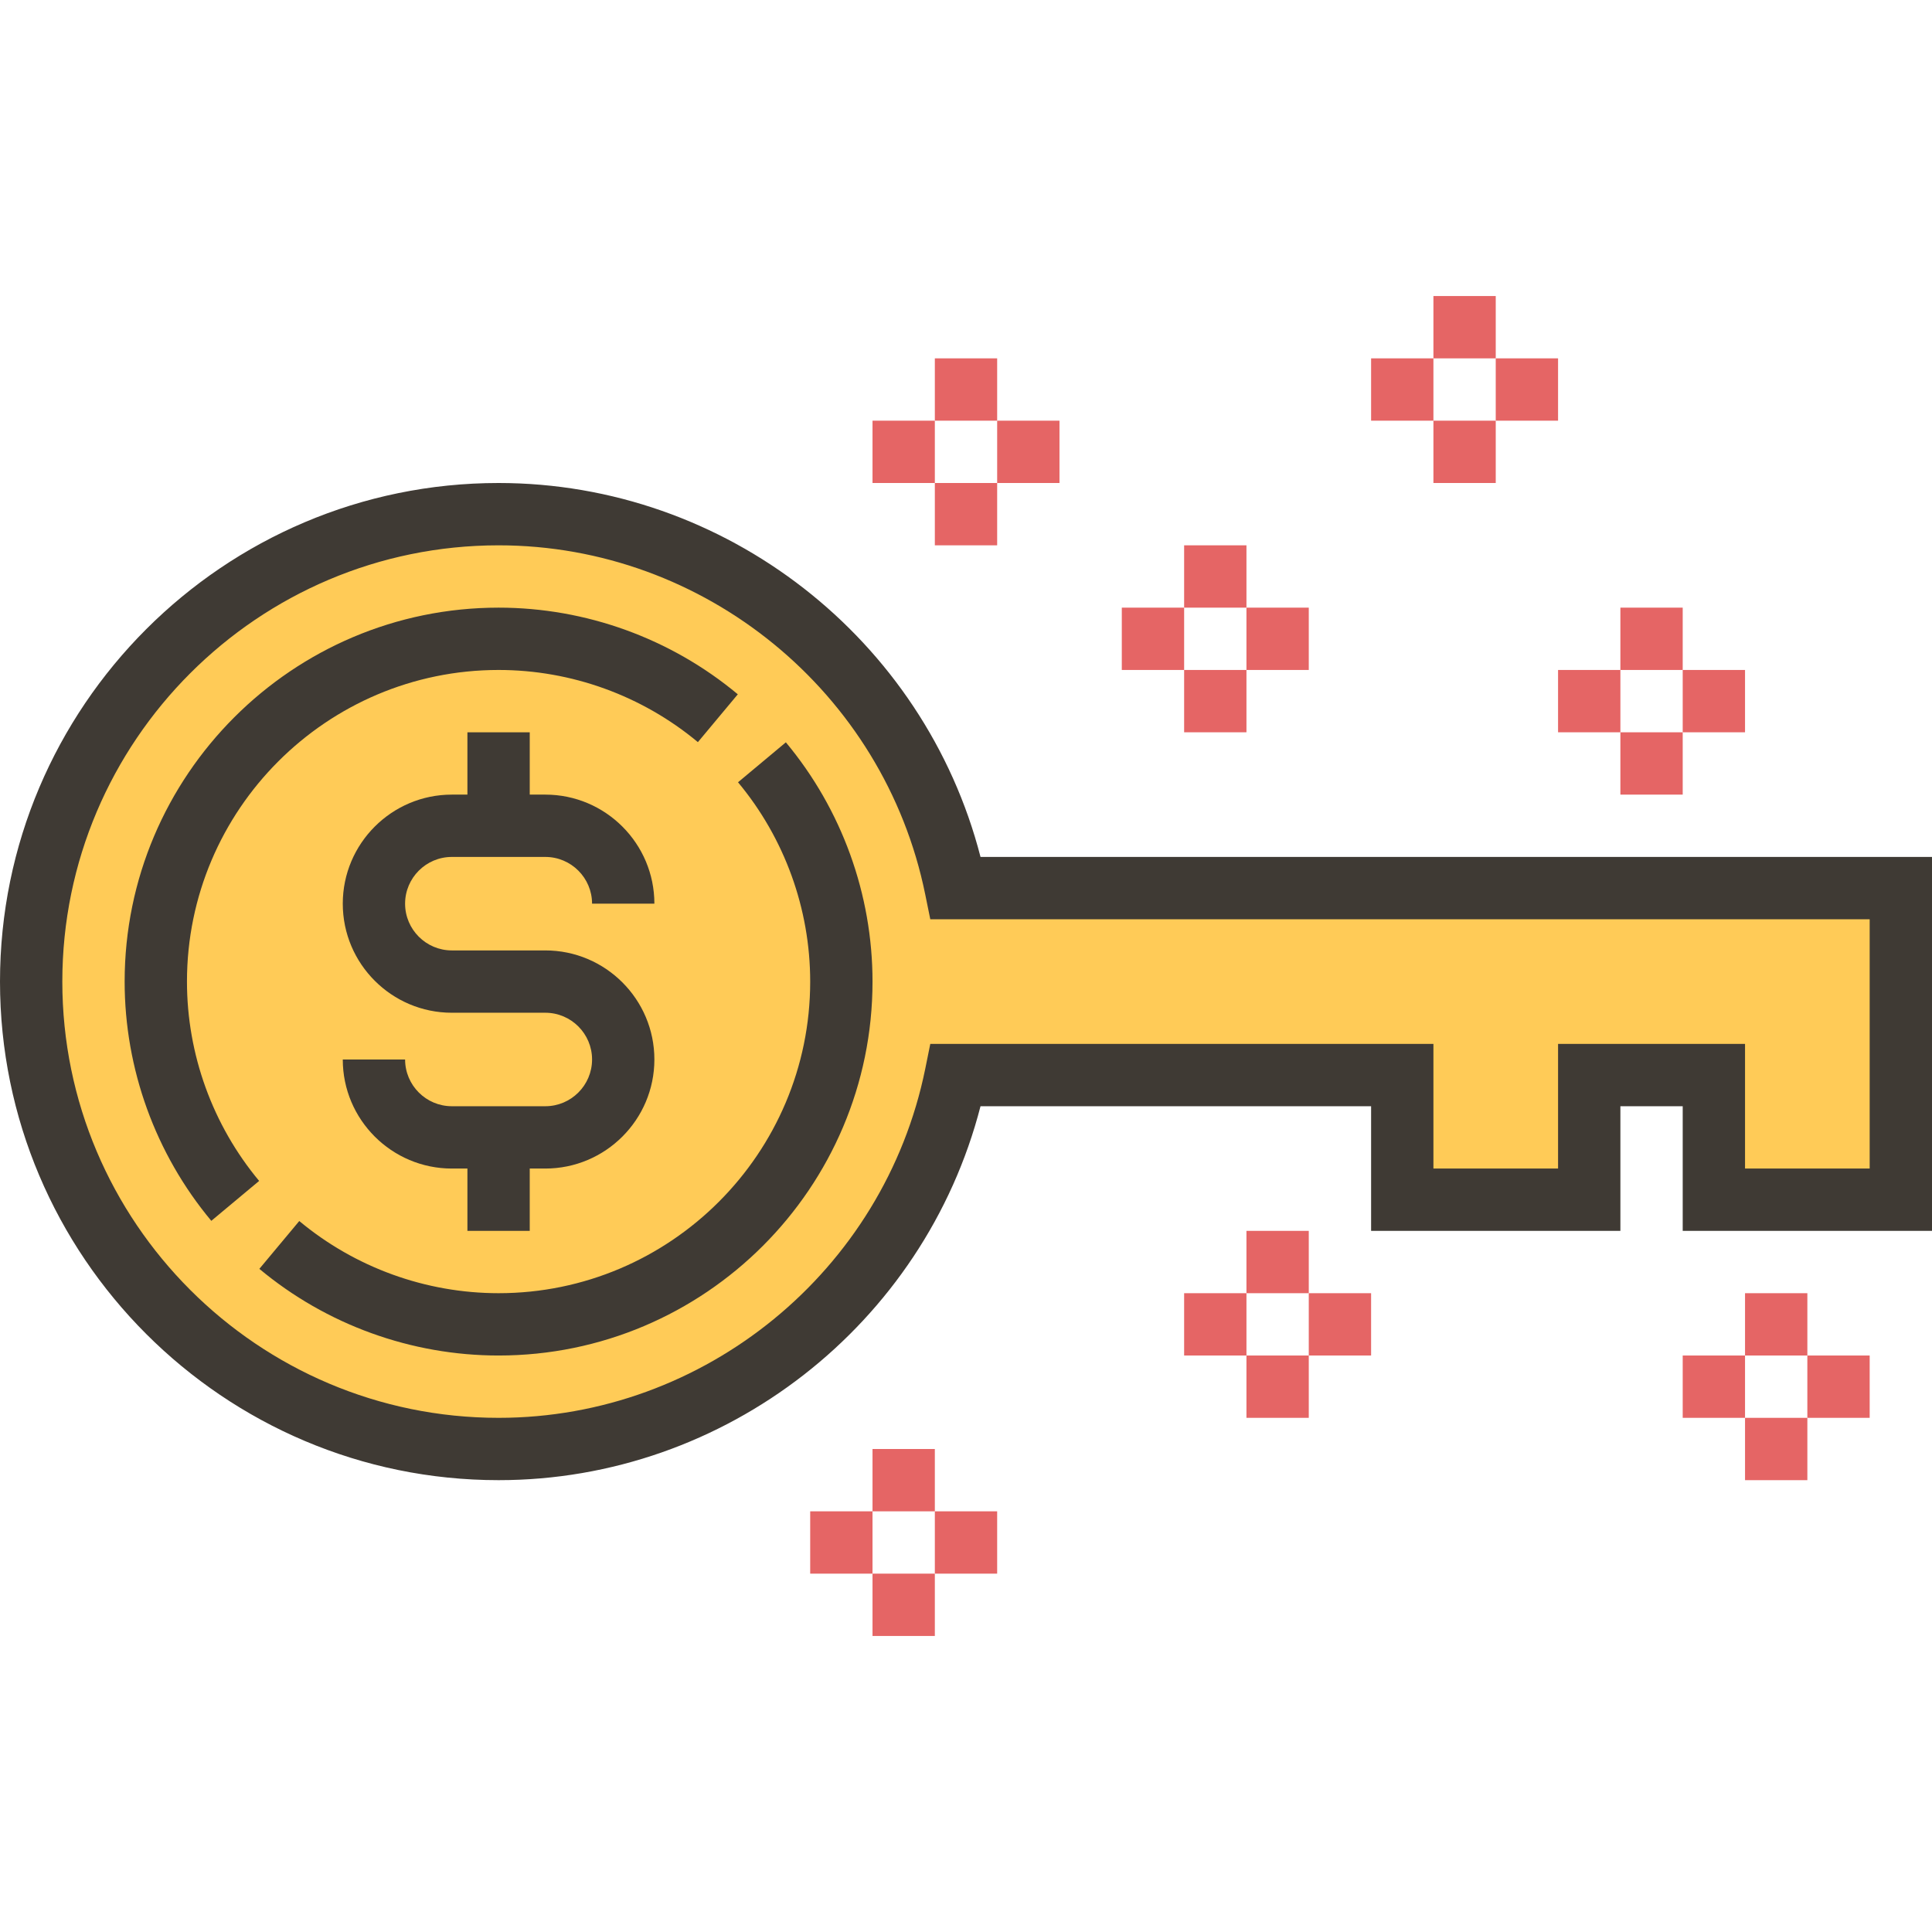 <?xml version="1.0" encoding="iso-8859-1"?>
<!-- Generator: Adobe Illustrator 19.0.0, SVG Export Plug-In . SVG Version: 6.00 Build 0)  -->
<svg version="1.1" id="Capa_1" xmlns="http://www.w3.org/2000/svg" xmlns:xlink="http://www.w3.org/1999/xlink" x="0px" y="0px"
	 viewBox="0 0 496 496" style="enable-background:new 0 0 496 496;" xml:space="preserve">
<path style="fill:#FFCB57;" d="M245.368,228c-11.136-54.744-59.336-96-117.368-96C61.728,132,8,185.728,8,252s53.728,120,120,120
	c58.032,0,106.232-41.256,117.368-96H360v32h48v-32h32v32h48v-80H245.368z"/>
<g>
	<rect x="416" y="156" style="fill:#E56565;" width="16" height="16"/>
	<rect x="416" y="188" style="fill:#E56565;" width="16" height="16"/>
	<rect x="432" y="172" style="fill:#E56565;" width="16" height="16"/>
	<rect x="400" y="172" style="fill:#E56565;" width="16" height="16"/>
	<rect x="304" y="140" style="fill:#E56565;" width="16" height="16"/>
	<rect x="304" y="172" style="fill:#E56565;" width="16" height="16"/>
	<rect x="320" y="156" style="fill:#E56565;" width="16" height="16"/>
	<rect x="288" y="156" style="fill:#E56565;" width="16" height="16"/>
	<rect x="320" y="316" style="fill:#E56565;" width="16" height="16"/>
	<rect x="320" y="348" style="fill:#E56565;" width="16" height="16"/>
	<rect x="336" y="332" style="fill:#E56565;" width="16" height="16"/>
	<rect x="304" y="332" style="fill:#E56565;" width="16" height="16"/>
	<rect x="448" y="332" style="fill:#E56565;" width="16" height="16"/>
	<rect x="448" y="364" style="fill:#E56565;" width="16" height="16"/>
	<rect x="464" y="348" style="fill:#E56565;" width="16" height="16"/>
	<rect x="432" y="348" style="fill:#E56565;" width="16" height="16"/>
	<rect x="368" y="76" style="fill:#E56565;" width="16" height="16"/>
	<rect x="368" y="108" style="fill:#E56565;" width="16" height="16"/>
	<rect x="384" y="92" style="fill:#E56565;" width="16" height="16"/>
	<rect x="352" y="92" style="fill:#E56565;" width="16" height="16"/>
	<rect x="224" y="372" style="fill:#E56565;" width="16" height="16"/>
	<rect x="224" y="404" style="fill:#E56565;" width="16" height="16"/>
	<rect x="240" y="388" style="fill:#E56565;" width="16" height="16"/>
	<rect x="208" y="388" style="fill:#E56565;" width="16" height="16"/>
	<rect x="240" y="92" style="fill:#E56565;" width="16" height="16"/>
	<rect x="240" y="124" style="fill:#E56565;" width="16" height="16"/>
	<rect x="256" y="108" style="fill:#E56565;" width="16" height="16"/>
	<rect x="224" y="108" style="fill:#E56565;" width="16" height="16"/>
</g>
<g>
	<path style="fill:#3F3A34;" d="M116,220h24c6.616,0,12,5.384,12,12h16c0-15.44-12.56-28-28-28h-4v-16h-16v16h-4
		c-15.44,0-28,12.56-28,28s12.56,28,28,28h24c6.616,0,12,5.384,12,12s-5.384,12-12,12h-24c-6.616,0-12-5.384-12-12H88
		c0,15.44,12.56,28,28,28h4v16h16v-16h4c15.44,0,28-12.56,28-28s-12.56-28-28-28h-24c-6.616,0-12-5.384-12-12S109.384,220,116,220z"
		/>
	<path style="fill:#3F3A34;" d="M128,172c18.672,0,36.84,6.584,51.168,18.528l10.248-12.28C172.216,163.896,150.408,156,128,156
		c-52.936,0-96,43.064-96,96c0,22.408,7.896,44.216,22.248,61.424l12.28-10.248C54.584,288.84,48,270.672,48,252
		C48,207.888,83.888,172,128,172z"/>
	<path style="fill:#3F3A34;" d="M189.472,200.832C201.416,215.16,208,233.328,208,252c0,44.112-35.888,80-80,80
		c-18.672,0-36.84-6.584-51.168-18.528l-10.248,12.28C83.784,340.104,105.592,348,128,348c52.936,0,96-43.064,96-96
		c0-22.408-7.896-44.216-22.248-61.424L189.472,200.832z"/>
	<path style="fill:#3F3A34;" d="M251.728,220c-14.44-56.008-65.456-96-123.728-96C57.424,124,0,181.424,0,252s57.424,128,128,128
		c58.272,0,109.288-39.992,123.728-96H352v32h64v-32h16v32h64v-96H251.728z M480,300h-32v-32h-48v32h-32v-32H238.832l-1.296,6.408
		C226.96,326.32,180.896,364,128,364c-61.76,0-112-50.24-112-112s50.24-112,112-112c52.896,0,98.96,37.68,109.528,89.592
		l1.304,6.408H480V300z"/>
</g>
<g>
</g>
<g>
</g>
<g>
</g>
<g>
</g>
<g>
</g>
<g>
</g>
<g>
</g>
<g>
</g>
<g>
</g>
<g>
</g>
<g>
</g>
<g>
</g>
<g>
</g>
<g>
</g>
<g>
</g>
</svg>
